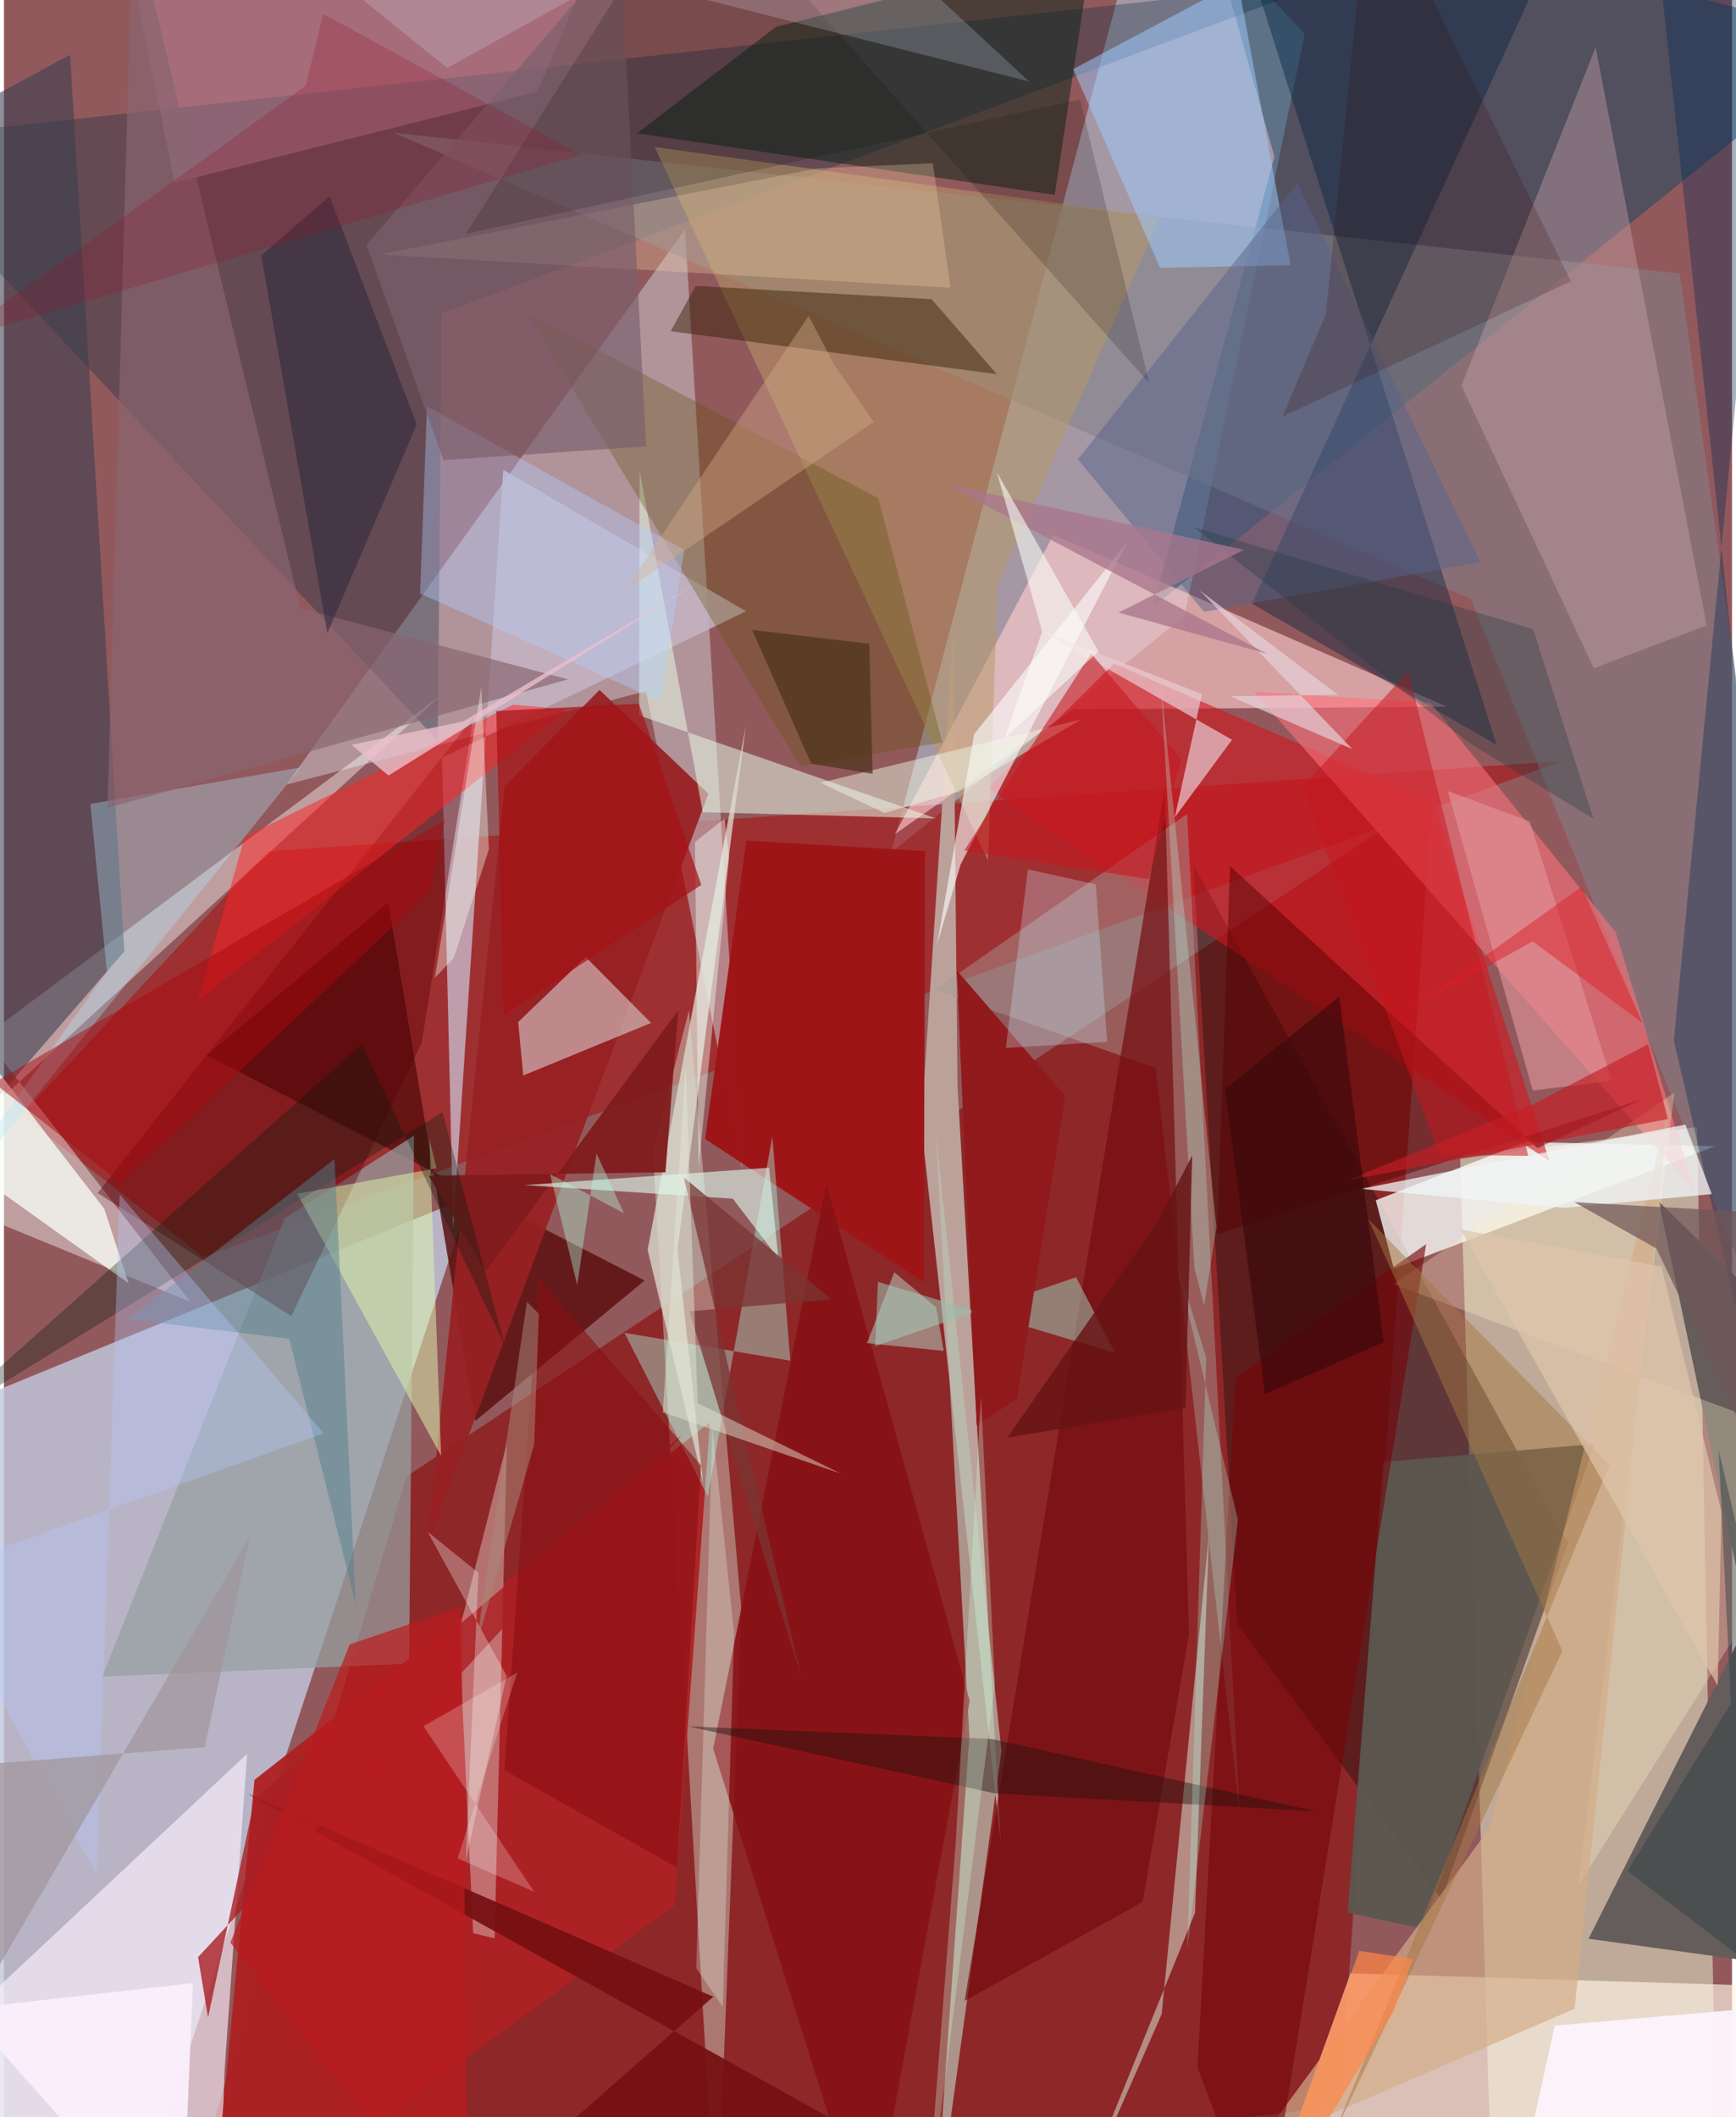 <svg xmlns="http://www.w3.org/2000/svg" width="228" height="278" viewBox="0 0 836 1024"><path fill="#92595c" d="M0 0h836v1024H0z"/><path fill="#c0c9dc" fill-opacity=".816" d="M225.423 578.71l-167 507.29L-62 1073.027l2.534-377.535z"/><path fill="#e7f4d0" fill-opacity=".522" d="M819.045 545.098L829.222 1086l-109.875-37.157-14.892-488.447z"/><path fill="#8c0505" fill-opacity=".6" d="M83.948 1084.768l110.86-370.72 496.338-328.97-44.98 633.642z"/><path fill="#bbe1fa" fill-opacity=".455" d="M554.868-62l74.382 78.316-58.103 281.607L429.13 412.434z"/><path fill="#a61617" fill-opacity=".612" d="M96.662 608.066l657.342-240.035-626.719 43.756L8.326 539.411z"/><path fill="#c5bcc4" fill-opacity=".592" d="M310.597 334.292l-173.913 45.172 192.759-268.477 27.69 454.623z"/><path fill="#fff4e5" fill-opacity=".663" d="M651.443 954.452L604.162 1086H898l-56.913-125.811z"/><path fill="#25120f" fill-opacity=".467" d="M695.354 918.69l-98.682-133.142L575.32 418.17 756.63 746.2z"/><path fill="#034364" fill-opacity=".443" d="M555.82 293.585l58.813-217.732L576.155-62 898 18.65z"/><path fill="#002a41" fill-opacity=".306" d="M211.694 151.624L640.903-8.93-62 68.158l271.91 290.21z"/><path fill="#bca19a" d="M459.152 308.354l2.13 216.255 20.976 366.774-38.492-347.153z"/><path fill="#fff" fill-opacity=".416" d="M-9.5 501.482L90.255 629.69-47.15 573.338 210.965 336.64z"/><path fill="#d8f0dd" fill-opacity=".4" d="M344.772 1086l11.977-307.21-25.332-290.27-17.47 68.257z"/><path fill="#fafffb" fill-opacity=".769" d="M672.36 613.534l155.434-59.175-91.839-1.968-72.304 28.139z"/><path fill="#ffcdcd" fill-opacity=".62" d="M431.054 403.4l76.655-144.712 190.412 83.117-180.855 1.286z"/><path fill="#5c1010" fill-opacity=".851" d="M185.864 436.502l42.184 250.757 81.863-67.932L98.164 510.39z"/><path fill="#818289" fill-opacity=".557" d="M709.694 289.646L898 755.915l-87.36-623.569-622.246-68.174z"/><path fill="#645d5b" fill-opacity=".992" d="M766.577 937.704L898 676.343l-97.46-95.23 78.843 372.137z"/><path fill="#fef3ff" fill-opacity=".631" d="M103.8 1086l2.944-84.88 10.867-152.826-161.778 151.642z"/><path fill="#d2171f" fill-opacity=".6" d="M476.15 381.147L747.676 561.58l-56.01-173.643-154.66-66.975z"/><path fill="#9e1619" fill-opacity=".996" d="M359.13 406.548l86.485 5.073-.654 208.56-105.765-69.289z"/><path fill="#969fa1" fill-opacity=".722" d="M198.357 549.255l-62.652 40.063-88.17 221.583 148.454-6.218z"/><path fill="#0a251a" fill-opacity=".522" d="M373.536 12.952l-67.213 51.504L508.32 94.268l18.116-119.53z"/><path fill="#ad2124" fill-opacity=".953" d="M324.476 921.595l17.089-233.762-220.35 173.01L99.7 1086z"/><path fill="#c6b5c5" fill-opacity=".824" d="M359.01 295.677l-117.479-68.46-24.205 366.899-5.382-227.676z"/><path fill="#972023" fill-opacity=".937" d="M242.185 380.38l45.928-46.69 52.663 50.221-136.07 364.174z"/><path fill="#00213e" fill-opacity=".404" d="M760.306-49.365L603.772 292.011l118.36 68.324L601.384-20.98z"/><path fill="#d7cbcc" fill-opacity=".612" d="M281.46 462.892l31.582 31.866-61.828 25.42-2.443-25.863z"/><path fill="#ff727d" fill-opacity=".58" d="M818.163 576.467l-38.52-125.655-89.532-110.867-85.447-5.369z"/><path fill="#a69b97" fill-opacity=".459" d="M450.208 478.857l122.155-85.139 25.52 484.389-40.664-361.583z"/><path fill="#b89967" fill-opacity=".529" d="M559.197 105.172l-78.503 178.336-4.623 132.78-161.24-345.196z"/><path fill="#b9c1b1" fill-opacity=".71" d="M467.06 839.719L449.526 1086l33.043-239.065-31.836-299.595z"/><path fill="#3b3f4e" fill-opacity=".58" d="M-43.09 577.174L58.216 460.168 31.985 26.456l-48.367 26.226z"/><path fill="#d2aaa8" fill-opacity=".565" d="M237.338 937.529l5.981-239.686-23.181 91.148 6.851 146.007z"/><path fill="#e8fbe7" fill-opacity=".525" d="M307.261 346.022l143.622 49.822-112.832-3.008-30.552-165.197z"/><path fill="#c8a3a8" fill-opacity=".404" d="M769.14 323.2l54.591-20.714-53.718-279.638-64.917 163.68z"/><path fill="#abffe9" fill-opacity=".4" d="M371.72 549.588l-31.238 174.195-40.294-79.149 80.22 13.49z"/><path fill="#a0cbff" fill-opacity=".522" d="M559.292 129.545l-42.015-96.114 79.615-42.459 25.53 137.291z"/><path fill="#5b0207" fill-opacity=".412" d="M202.106 504.372l-63.073 132.193-93.751-59.538 181.865-230.081z"/><path fill="#d4ded0" fill-opacity=".549" d="M576.209 925.121L510.899 1086l49.17-111.838 22.902-232.09z"/><path fill="#f8fff7" fill-opacity=".765" d="M60.33 620.717l-92.972-66.493L-62 441.754 48.477 584.585z"/><path fill="#ade7fc" fill-opacity=".337" d="M-62 626.24l205.528-255.075L41.773 388.84l8.033 81.164z"/><path fill="#c287a0" fill-opacity=".435" d="M82.492 88.417l175.634-44.086L303.422-62H52.378z"/><path fill="#5b574f" fill-opacity=".945" d="M649.998 925.082l36.346 7.833 83.263-234.521-102.264 8.7z"/><path fill="#730b0e" fill-opacity=".686" d="M561.544 381.527l11.71 409.01-22.407 129.346-86.093 47.859z"/><path fill="#fd2425" fill-opacity=".518" d="M272.344 343.087l-178.43 140.9 22.623-79.282 129.727-63.848z"/><path fill="#331d03" fill-opacity=".459" d="M480.285 180.962l-157.723-20.763 12.081-21.919 114.084 6.406z"/><path fill="#5e5008" fill-opacity=".318" d="M252.51 150.79l132.78 219.872 68.681-11.572-30.941-118.088z"/><path fill="#dddbcf" fill-opacity=".769" d="M338.179 716.963l-12.35-112.556 33.067-253.327-47.505 253.38z"/><path fill="#9bbdac" fill-opacity=".576" d="M518.662 617.751l19.017 36.713-114.864-34.51-1.38 31.123z"/><path fill="#fff0cb" fill-opacity=".302" d="M761.606 911.93l131.241-208.478-220.692-82.325 135.938-92.586z"/><path fill="#e0f6ad" fill-opacity=".514" d="M211.49 704.192l-5.678-153.182 3.42 14.059-67.345 12.309z"/><path fill="#fbfbfd" fill-opacity=".612" d="M469.383 355.057l-18.058 102.138 11.48-39.093 80.701-155.973z"/><path fill="#580000" fill-opacity=".49" d="M586.881 596.988l6.242-178.076 148.757 136.37 50.508-23.532z"/><path fill="#022752" fill-opacity=".353" d="M807.822 503.221l52.075-538.167L795.912-62 898 892.367z"/><path fill="#d3ac89" fill-opacity=".69" d="M759.85 971.563l45.567-435.638-86.396 347.866-113.55 154.531z"/><path fill="#b4d0ff" fill-opacity=".376" d="M317.726 339.356l11.357-73.411L204.662 196.5l-3.36 90.553z"/><path fill="#886571" fill-opacity=".675" d="M272.87 328.593L50.084 390.781 62.366-41.317l81.006 335.516z"/><path fill="#761013" fill-opacity=".941" d="M510.476 1086H206.288l136.894-120.28-225.441-98.216z"/><path fill="#fdf3fc" fill-opacity=".961" d="M898 1086l-43.485-115.34-104.253 9.044-20.316 92.111z"/><path fill="#e9ccd3" fill-opacity=".69" d="M500.847 304.629l93.255 53.173-27.677 37.484 13.14-59.563z"/><path fill="#881114" fill-opacity=".906" d="M343.092 845.777l54.799-273.393 69.32 250.298L418.655 1086z"/><path fill="#801b1d" fill-opacity=".941" d="M320.026 567.007l6.19-78.391-93.258 126.32-27.513-46.294z"/><path fill="#dffaf0" fill-opacity=".612" d="M370.14 564.781l-118.335 8.415 100.803 6.571 22.033 28.846z"/><path fill="#081c0d" fill-opacity=".333" d="M-33.324 689.236l245.499-151.308 30.107 112.878-69.235-145.645z"/><path fill="#90191b" fill-opacity=".98" d="M490.057 676.594l23.387-146.404-52.498-60.859 9.625 220.03z"/><path fill="#a91f23" fill-opacity=".8" d="M121.244 870.125L328.141 693.95 93.909 946.594l4.826 29.24z"/><path fill="#fbd6ad" fill-opacity=".275" d="M181.81 123.081l276.095 16.097-8.564-60.228-55.945 2.49z"/><path fill="#74050b" fill-opacity=".627" d="M595.73 666.313l92.32-64.602L609.542 1086l-32.12-86.2z"/><path fill="#56628b" fill-opacity=".478" d="M625.647 88.51L519.533 222.207l61.022 73.683 133.73-23.968z"/><path fill="#54808d" fill-opacity=".49" d="M159.92 560.57l-99.902 77.466 78.008 9.479 32.205 128.564z"/><path fill="#2c293d" fill-opacity=".553" d="M124.485 123.519l31.964 182.744 43.266-100.966L157.54 94.924z"/><path fill="#b6caff" fill-opacity=".349" d="M44.973 906.807L-35.144 760.78l189.82-67.56-98.714-115.523z"/><path fill="#c7171d" fill-opacity=".518" d="M737.401 559.021L679.38 324.684l-51.332 56.023 66.516 177.937z"/><path fill="#eefff3" fill-opacity=".271" d="M334.917 951.959l12.805 18.657 5.504-180.778-10.494-99.636z"/><path fill="#21100e" fill-opacity=".439" d="M634.47 876.04l-155.205-8.666-148.133-32.377 146.684 6.087z"/><path fill="#d0efff" fill-opacity=".282" d="M528.199 427.742l-32.862-7.277-10.658 86.374 49.035-2.957z"/><path fill="#a67744" fill-opacity=".49" d="M660.12 589.781l93.823 208.7-112.193 237.523 134.936-327.467z"/><path fill="#7c606d" fill-opacity=".682" d="M298.28-24.371l-122.912 142.78 37.284 104.164 97.982-6.689z"/><path fill="#aa0a0d" fill-opacity=".478" d="M213.302 396.51L-4.88 523.74l61.377 48.579 149.339-140.871z"/><path fill="#d9b28c" fill-opacity=".38" d="M300.017 286.206l120.728-82.142-19.14-27.705-12.335-23.57z"/><path fill="#7a3433" fill-opacity=".749" d="M331.571 634.252l68.716-5.794-71.375-58.964 56.784 241.676z"/><path fill="#120d06" fill-opacity=".184" d="M554.053 185.316L334.3-62 223.472 113.094l297.085-65.026z"/><path fill="#e3979d" fill-opacity=".6" d="M698.5 382.592l39.624 14.692 39.71 125.468-38.24 4.71z"/><path fill="#f0f5f7" fill-opacity=".753" d="M826.186 577.547l-71.522 6.646-98.142-9.182 156.902-31.094z"/><path fill="#f0fbe8" fill-opacity=".463" d="M461.995 382.821l59.128-34.83L395.1 378.589l30.845 14.62z"/><path fill="#b0d0c1" fill-opacity=".529" d="M450.96 632.294l-20.233-16.96-13.225 34.3 37.133 3.747z"/><path fill="#c61d23" fill-opacity=".639" d="M795.386 505.053l-55.868 29.127-89.862 36.798 155.34-29.74z"/><path fill="#a7fde2" fill-opacity=".282" d="M581.596 656.688l-9.119 286.094 24.476-207.66-31.014-129.314z"/><path fill="#f0fcf4" fill-opacity=".427" d="M348.584 395.904l-14.309 11.35 1.775 157.636 14.746-149.873z"/><path fill="#4c341a" fill-opacity=".706" d="M418.594 311.375l-56.615-6.681 28.551 64.714 29.707 4.864z"/><path fill="#f8fef8" fill-opacity=".302" d="M243.194 810.59l-38.313-69.823 24.672 19.975-6.163 139.01z"/><path fill="#d9e9fe" fill-opacity=".208" d="M97.82-61.318l398.171 100.76L386.431-62l-172.03 94.847z"/><path fill="#380804" fill-opacity=".2" d="M618.514 201.513l139.54-65.45L660.907-62l-21.35 213.76z"/><path fill="#cef8dc" fill-opacity=".31" d="M460.458 890.815L445.187 1086l34.217-271.565-6.75-139.153z"/><path fill="#a0959b" fill-opacity=".714" d="M119.19 742.765L-62 1052.932V857.4l159.115-12.371z"/><path fill="#8a0f11" fill-opacity=".596" d="M325.552 903.32l11.692-194.558-78.557-90.54-16.58 237.964z"/><path fill="#fe8647" fill-opacity=".702" d="M681.676 947.507l-25.972-3.93L603.555 1086l68.653-113.032z"/><path fill="#c61720" fill-opacity=".576" d="M464.568 411.373l89.2 13.84 15.73-58.007-43.572-51.127z"/><path fill="#94172c" fill-opacity=".255" d="M145.99 41.456l8.51-34.73 124.605 68.158-304.727 90.246z"/><path fill="#a51216" fill-opacity=".702" d="M241.722 491.149l-3.54-147.25 68.964-3.536 30.23 87.61z"/><path fill="#e5d1d9" fill-opacity=".686" d="M593.12 336.72l59.226 25.622-73.907-76.825 66.978 50.55z"/><path fill="#b5fde1" fill-opacity=".384" d="M264.18 567.865l35.743 18.937-13.264-28.903-9.316 63.695z"/><path fill="#ba1b1f" fill-opacity=".702" d="M167.31 795.315l-57.776 144.259L224.668 1086l-3.422-308.928z"/><path fill="#223a41" fill-opacity=".329" d="M709.306 359.671l59.643 36.318-29.173-91.672-164.082-49.302z"/><path fill="#fafff4" fill-opacity=".376" d="M208.453 472.971l9.207-9.708 16.934-52.482-3.688-78.578z"/><path fill="#6f5657" fill-opacity=".71" d="M898 589.253l-138.275-7.803 39.71 22.41L898 810.286z"/><path fill="#37070d" fill-opacity=".608" d="M646.024 482.072l-55.378 44.695 19.418 147.582 57.46-25.15z"/><path fill="#bcffe6" fill-opacity=".286" d="M559.697 331.158l16.21 282.236 4.692 17.94 5.964-37.848z"/><path fill="#661415" fill-opacity=".831" d="M558.337 590.686l-73.01 104.686 86.26-14.492 3.265-122.047z"/><path fill="#eac0cd" fill-opacity=".792" d="M222.186 348.923l112.623-66.484-148.769 92.642-17.925-14.852z"/><path fill="#e2e8d6" fill-opacity=".471" d="M318.727 683.11l86.044 29.59-69.162-34.03-5.814-163.242z"/><path fill="#313f45" fill-opacity=".478" d="M898 990.612l-112.606-85.71 50.064-80.923-5.944-122.569z"/><path fill="#fffeff" fill-opacity=".22" d="M202.964 834.9l45.315-25.91-28.8 89.852 37.006 16.112z"/><path fill="#db1e24" fill-opacity=".471" d="M739.534 455.307l-59.667 33.222 83.318-59.607 29.571 65.92z"/><path fill="#a78879" fill-opacity=".514" d="M256.516 698.722L228.44 796.34l24.565-166.702 5.748 5.76z"/><path fill="#aa768c" fill-opacity=".773" d="M455.374 234.125l144.46 31.795-60.663 30.347 71.68 19.85z"/><path fill="#fcfff7" fill-opacity=".569" d="M529.491 315.042l-45.51 42.159 18.274-51.781-21.902-76.997z"/><path fill="#dfc5ab" fill-opacity=".694" d="M704.636 594.584l124.443 220.75 1.781-84.14-29.04-118.56z"/><path fill="#faeffb" fill-opacity=".969" d="M-19.575 971.729L82.128 1086h3.853l5.479-126.835z"/></svg>
